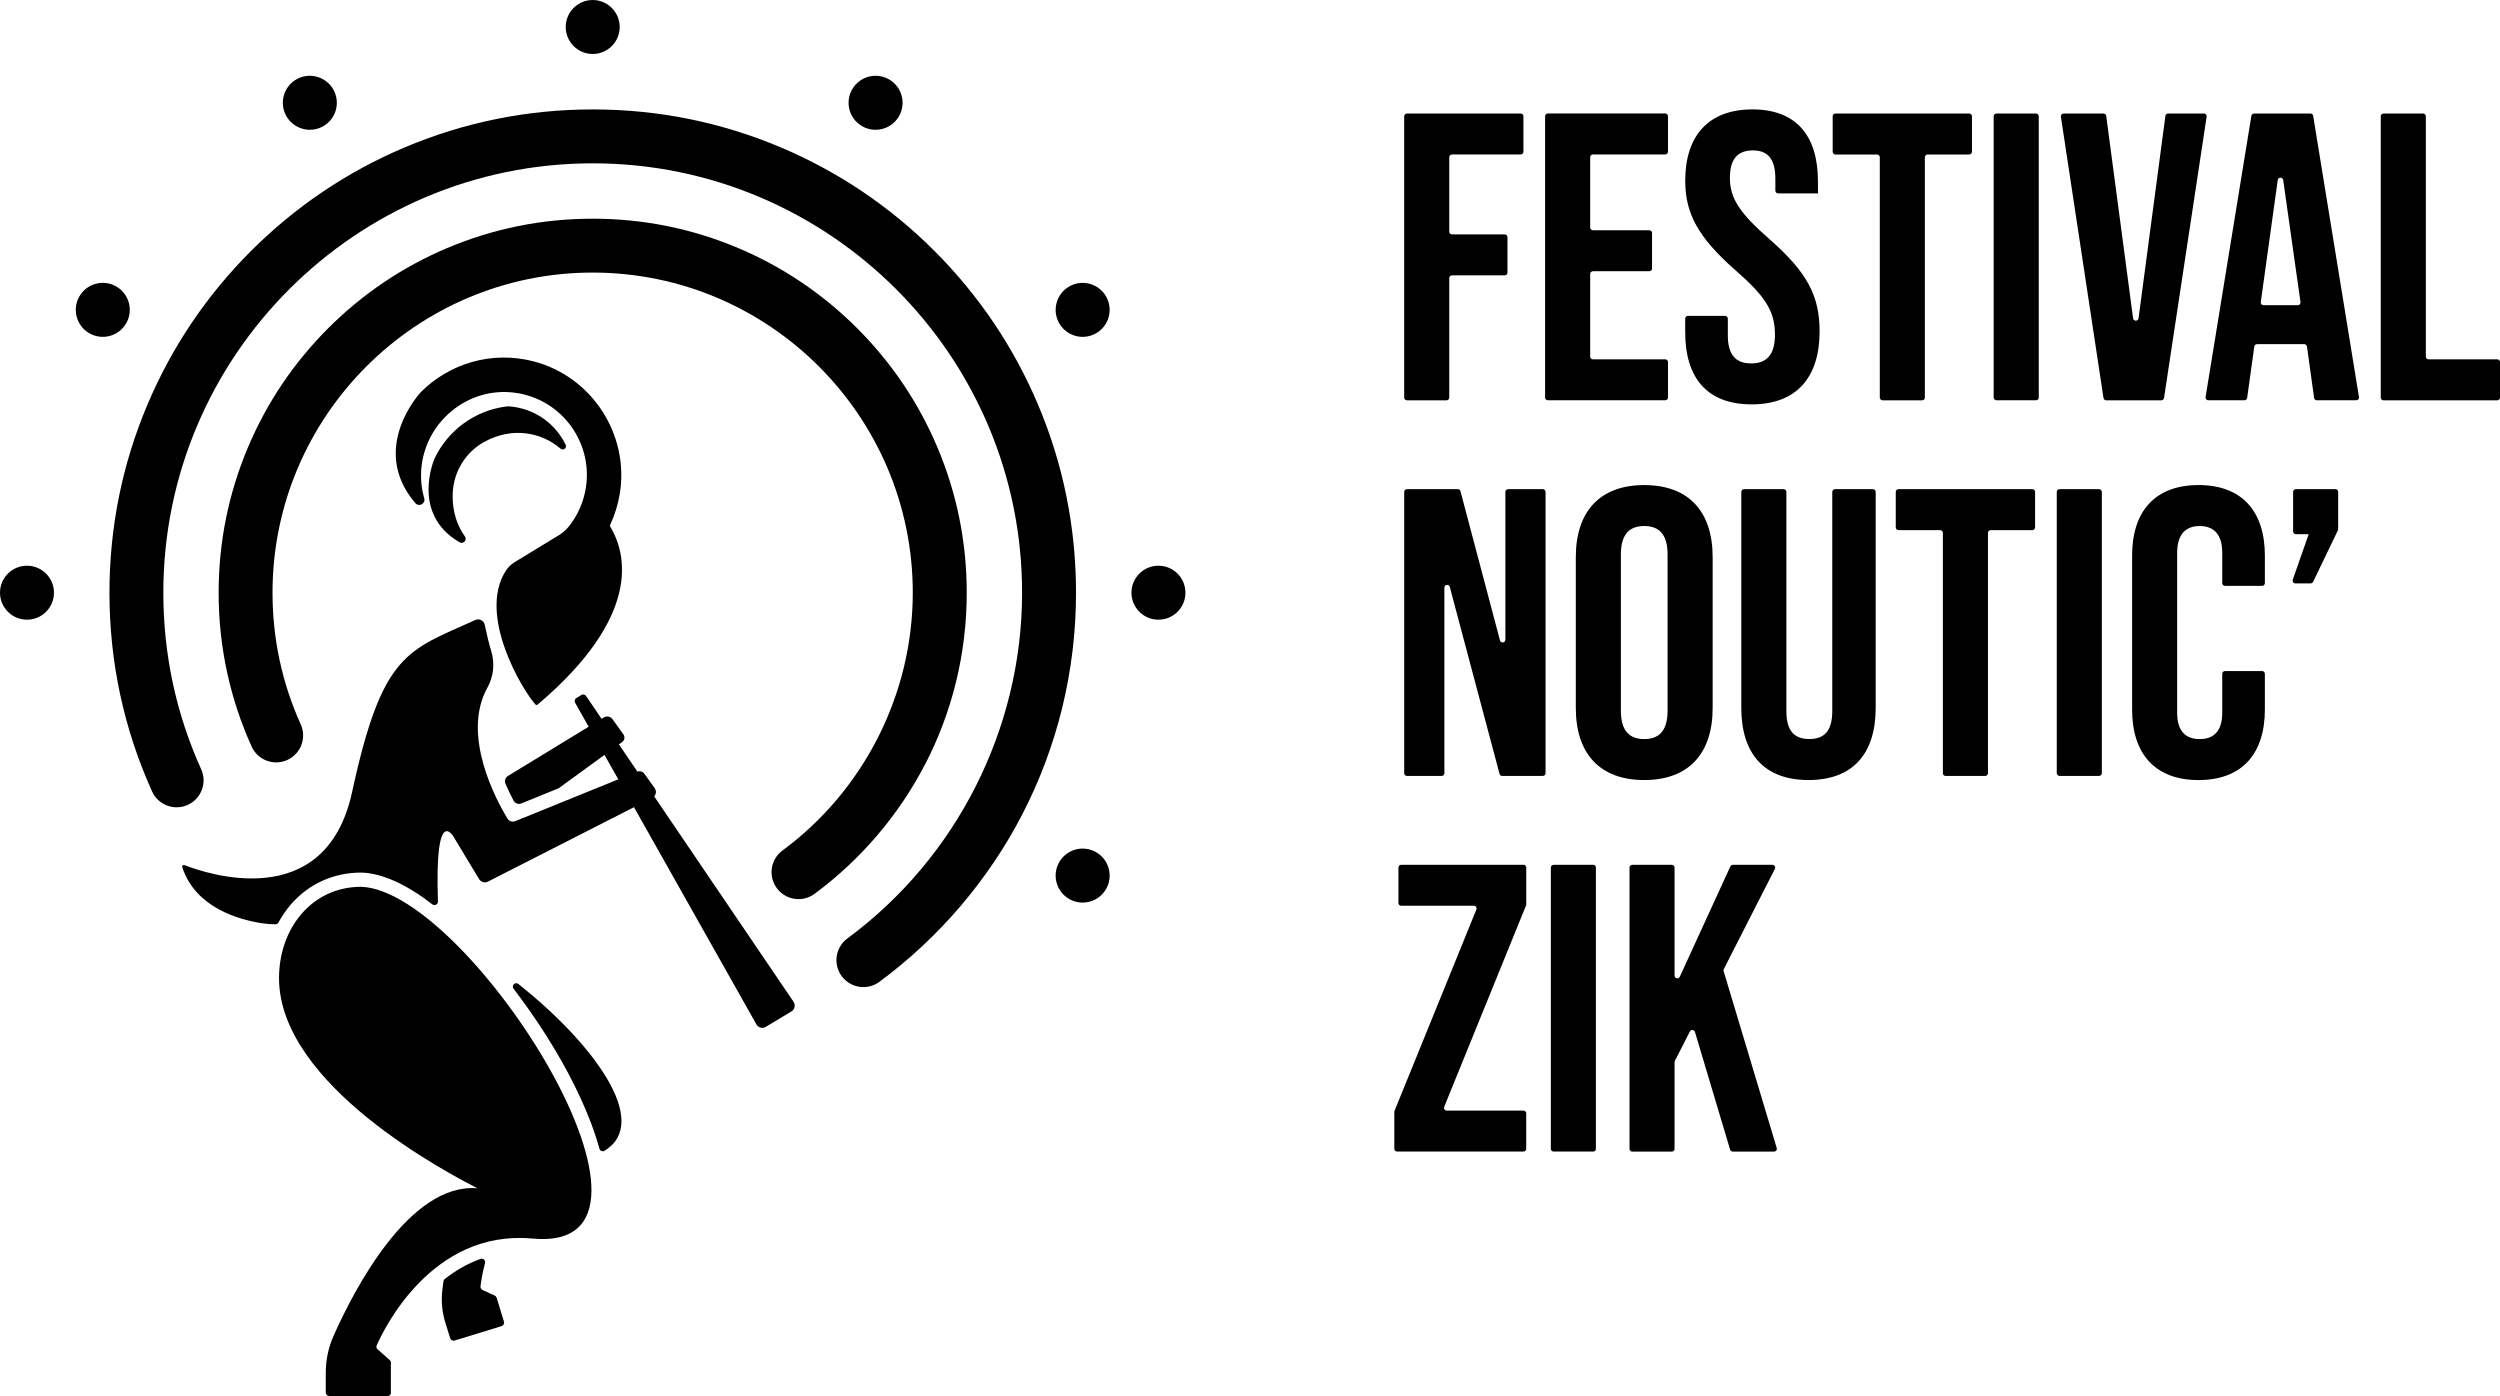<?xml version="1.0" encoding="UTF-8"?>
<svg id="Calque_2" data-name="Calque 2" xmlns="http://www.w3.org/2000/svg" viewBox="0 0 988.35 551.9">
  <g id="Logo_Boule_Noutic" data-name="Logo Boule Noutic">
    <g>
      <path d="m556.22,158.26h15.64c.6,0,1.09-.49,1.09-1.09v-47.22c0-.6.49-1.09,1.09-1.09h20.82c.6,0,1.09-.49,1.09-1.09v-14.02c0-.6-.49-1.09-1.09-1.09h-20.82c-.6,0-1.09-.49-1.09-1.09v-29.4c0-.6.49-1.09,1.09-1.09h27.14c.6,0,1.09-.49,1.09-1.09v-14.02c0-.6-.49-1.09-1.09-1.09h-44.96c-.6,0-1.09.49-1.09,1.09v111.2c0,.6.49,1.09,1.09,1.09Z"/>
      <path d="m659.43,157.17v-14.02c0-.6-.49-1.09-1.09-1.09h-28.59c-.6,0-1.09-.49-1.09-1.09v-32.65c0-.6.49-1.09,1.09-1.09h22.28c.6,0,1.09-.49,1.09-1.09v-14.02c0-.6-.49-1.09-1.09-1.09h-22.28c-.6,0-1.09-.49-1.09-1.09v-27.79c0-.6.49-1.09,1.09-1.09h28.59c.6,0,1.09-.49,1.09-1.09v-14.02c0-.6-.49-1.09-1.09-1.09h-46.41c-.6,0-1.09.49-1.09,1.09v111.2c0,.6.49,1.09,1.09,1.09h46.41c.6,0,1.09-.49,1.09-1.09Z"/>
      <path d="m692.47,159.87c17.49,0,26.89-10.37,26.89-28.83,0-14.09-4.86-23.32-19.76-36.44-11.66-10.2-15.71-16.04-15.71-24.29,0-7.77,3.4-10.85,9.07-10.85s8.91,3.08,8.91,11.17v4.74c0,.6.49,1.09,1.09,1.09h15.75v-4.7c0-18.14-8.58-28.51-25.91-28.51s-26.56,10.37-26.56,28.18c0,12.96,5.02,22.35,19.92,35.47,11.66,10.2,15.55,16.04,15.55,25.43,0,8.42-3.72,11.34-9.4,11.34s-9.23-2.92-9.23-11.01v-6.69c0-.6-.49-1.09-1.09-1.09h-14.67c-.6,0-1.09.49-1.09,1.09v5.39c0,18.14,8.75,28.5,26.24,28.5Z"/>
      <path d="m760.97,157.17V62.17c0-.6.49-1.09,1.09-1.09h16.45c.6,0,1.09-.49,1.09-1.09v-14.02c0-.6-.49-1.09-1.09-1.09h-52.89c-.6,0-1.09.49-1.09,1.09v14.02c0,.6.49,1.09,1.09,1.09h16.45c.6,0,1.09.49,1.09,1.09v95c0,.6.49,1.09,1.09,1.09h15.64c.6,0,1.09-.49,1.09-1.09Z"/>
      <rect x="788.18" y="44.88" width="17.82" height="113.37" rx="1.09" ry="1.09"/>
      <path d="m855.53,157.33l16.84-111.2c.1-.66-.41-1.25-1.08-1.25h-14.14c-.55,0-1.01.4-1.08.94l-10.62,80.01c-.17,1.26-1.99,1.26-2.16,0l-10.62-80.01c-.07-.54-.53-.94-1.08-.94h-15.76c-.67,0-1.18.59-1.08,1.25l16.84,111.2c.08.53.54.93,1.08.93h21.77c.54,0,1-.39,1.08-.93Z"/>
      <path d="m913.41,44.88h-22.28c-.53,0-.99.39-1.07.91l-18.11,111.2c-.11.66.4,1.26,1.07,1.26h14.29c.54,0,1-.4,1.08-.94l2.82-20.31c.08-.54.54-.94,1.08-.94h18.67c.54,0,1,.4,1.08.94l2.82,20.31c.08.54.54.94,1.08.94h15.59c.67,0,1.18-.6,1.07-1.26l-18.11-111.2c-.09-.53-.54-.91-1.07-.91Zm-5.02,75.79h-13.53c-.66,0-1.17-.58-1.08-1.24l6.7-48.25c.17-1.25,1.98-1.25,2.16,0l6.83,48.25c.09.65-.42,1.24-1.08,1.24Z"/>
      <path d="m987.26,142.06h-27.14c-.6,0-1.09-.49-1.09-1.09V45.97c0-.6-.49-1.09-1.09-1.09h-15.64c-.6,0-1.09.49-1.09,1.09v111.2c0,.6.49,1.09,1.09,1.09h44.96c.6,0,1.09-.49,1.09-1.09v-14.02c0-.6-.49-1.09-1.09-1.09Z"/>
      <path d="m609.92,193.38h-13.69c-.6,0-1.09.49-1.09,1.09v58.42c0,1.27-1.81,1.51-2.14.28l-15.62-58.98c-.13-.48-.56-.81-1.05-.81h-20.1c-.6,0-1.09.49-1.09,1.09v111.2c0,.6.49,1.09,1.09,1.09h13.7c.6,0,1.09-.49,1.09-1.09v-73.35c0-1.27,1.81-1.51,2.14-.28l19.67,73.91c.13.48.56.81,1.05.81h16.05c.6,0,1.09-.49,1.09-1.09v-111.2c0-.6-.49-1.09-1.09-1.09Z"/>
      <path d="m650.03,191.77c-17.49,0-27.05,10.37-27.05,28.5v59.6c0,18.14,9.56,28.51,27.05,28.51s27.05-10.37,27.05-28.51v-59.6c0-18.14-9.56-28.5-27.05-28.5Zm9.23,89.24c0,8.1-3.56,11.18-9.23,11.18s-9.23-3.08-9.23-11.18v-61.87c0-8.1,3.56-11.18,9.23-11.18s9.23,3.08,9.23,11.18v61.87Z"/>
      <path d="m740.45,193.38h-14.99c-.6,0-1.09.49-1.09,1.09v86.69c0,8.1-3.4,11.01-9.07,11.01s-9.07-2.91-9.07-11.01v-86.69c0-.6-.49-1.09-1.09-1.09h-15.64c-.6,0-1.09.49-1.09,1.09v85.4c0,18.14,9.07,28.51,26.56,28.51s26.56-10.37,26.56-28.51v-85.4c0-.6-.49-1.09-1.09-1.09Z"/>
      <path d="m803.45,193.38h-52.89c-.6,0-1.09.49-1.09,1.09v14.02c0,.6.49,1.09,1.09,1.09h16.45c.6,0,1.09.49,1.09,1.09v95c0,.6.49,1.09,1.09,1.09h15.64c.6,0,1.09-.49,1.09-1.09v-95c0-.6.49-1.09,1.09-1.09h16.45c.6,0,1.09-.49,1.09-1.09v-14.02c0-.6-.49-1.09-1.09-1.09Z"/>
      <rect x="813.12" y="193.38" width="17.82" height="113.37" rx="1.09" ry="1.09"/>
      <path d="m869.15,191.77c-17.17,0-26.24,10.37-26.24,27.86v60.9c0,17.49,9.07,27.86,26.24,27.86s26.24-10.37,26.24-27.86v-14.14c0-.6-.49-1.09-1.09-1.09h-14.67c-.6,0-1.09.49-1.09,1.09v15.43c0,7.45-3.56,10.37-8.91,10.37s-8.91-2.91-8.91-10.37v-63.33c0-7.45,3.56-10.53,8.91-10.53s8.91,3.08,8.91,10.53v12.03c0,.6.49,1.09,1.09,1.09h14.67c.6,0,1.09-.49,1.09-1.09v-10.9c0-17.49-9.07-27.86-26.24-27.86Z"/>
      <path d="m923.29,193.38h-15.64c-.6,0-1.09.49-1.09,1.09v15.64c0,.6.49,1.09,1.09,1.09h5.07l-6.3,17.99c-.25.71.28,1.45,1.03,1.45h6.04c.42,0,.8-.24.98-.62l9.8-20.38c.07-.15.11-.31.11-.47v-14.7c0-.6-.49-1.09-1.09-1.09Z"/>
      <path d="m602.31,341.89h-48.37c-.6,0-1.08.48-1.08,1.08v14.03c0,.6.48,1.08,1.08,1.08h28.73c.77,0,1.29.78,1,1.49l-32.36,79.61c-.05.13-.08.27-.08.41v14.58c0,.6.48,1.08,1.08,1.08h49.99c.6,0,1.08-.48,1.08-1.08v-14.03c0-.6-.48-1.08-1.08-1.08h-30.35c-.77,0-1.29-.78-1-1.49l32.36-79.62c.05-.13.08-.27.08-.41v-14.58c0-.6-.48-1.08-1.08-1.08Z"/>
      <path d="m614.19,341.89h15.65c.6,0,1.08.48,1.08,1.08v111.21c0,.6-.49,1.08-1.08,1.08h-15.65c-.6,0-1.08-.48-1.08-1.08v-111.21c0-.6.49-1.08,1.08-1.08Z"/>
      <path d="m681.41,383.93c-.08-.27-.05-.55.07-.8l20.22-39.66c.37-.72-.16-1.57-.96-1.57h-15.68c-.42,0-.81.25-.98.63l-19.99,43.61c-.49,1.06-2.07.71-2.07-.45v-42.71c0-.6-.49-1.08-1.08-1.08h-15.65c-.6,0-1.08.48-1.08,1.08v111.21c0,.6.49,1.08,1.08,1.08h15.65c.6,0,1.08-.48,1.08-1.08v-34.29c0-.17.04-.34.12-.49l5.94-11.62c.45-.87,1.72-.75,2,.18l13.9,46.52c.14.46.56.77,1.04.77h16.36c.73,0,1.24-.7,1.04-1.39l-21-69.94Z"/>
      <path d="m425.39,234.32c0-25.79-5.05-50.81-15.02-74.37-9.62-22.75-23.4-43.18-40.94-60.73-17.54-17.54-37.97-31.32-60.73-40.94-23.56-9.97-48.59-15.02-74.37-15.02s-50.81,5.05-74.37,15.02c-22.75,9.62-43.18,23.4-60.73,40.94-17.54,17.54-31.32,37.98-40.94,60.73-9.97,23.56-15.02,48.58-15.02,74.37,0,27.37,5.67,53.81,16.85,78.57,2.42,5.36,8.73,7.75,14.09,5.32,5.36-2.42,7.75-8.73,5.32-14.09-9.93-21.98-14.96-45.47-14.96-69.8,0-93.6,76.15-169.75,169.75-169.75s169.75,76.15,169.75,169.75c0,53.68-25.82,104.78-69.07,136.69-4.73,3.49-5.74,10.16-2.25,14.9,2.09,2.83,5.32,4.33,8.58,4.33,2.2,0,4.41-.68,6.32-2.08,23.58-17.4,43.13-40.32,56.54-66.29,6.85-13.26,12.12-27.32,15.68-41.79,3.66-14.89,5.52-30.28,5.52-45.75Z"/>
      <path d="m365.79,302.08c5.3-10.26,9.38-21.14,12.13-32.34,2.83-11.52,4.27-23.44,4.27-35.41,0-19.96-3.91-39.32-11.63-57.56-7.45-17.61-18.11-33.42-31.69-47-13.58-13.58-29.39-24.24-47-31.69-18.24-7.71-37.6-11.62-57.56-11.62s-39.32,3.91-57.56,11.62c-17.61,7.45-33.42,18.11-47,31.69-13.58,13.58-24.24,29.39-31.68,47-7.72,18.24-11.63,37.6-11.63,57.56,0,21.18,4.39,41.64,13.04,60.81,2.42,5.36,8.73,7.75,14.09,5.32,5.36-2.42,7.75-8.73,5.32-14.1-7.4-16.39-11.15-33.9-11.15-52.04,0-69.79,56.78-126.56,126.56-126.56s126.56,56.78,126.56,126.56c0,40.02-19.25,78.12-51.5,101.91-4.74,3.49-5.74,10.16-2.25,14.9,2.09,2.83,5.32,4.33,8.58,4.33,2.2,0,4.41-.68,6.32-2.08,18.24-13.46,33.38-31.2,43.75-51.3Z"/>
      <path d="m234.32,21.34c5.89,0,10.67-4.78,10.67-10.67s-4.78-10.67-10.67-10.67-10.67,4.78-10.67,10.67,4.78,10.67,10.67,10.67Z"/>
      <path d="m127.83,49.88c5.1-2.95,6.85-9.47,3.9-14.58-2.95-5.1-9.47-6.85-14.58-3.91-5.1,2.95-6.85,9.47-3.91,14.58,2.95,5.1,9.47,6.85,14.58,3.91Z"/>
      <path d="m49.88,127.83c2.95-5.1,1.2-11.63-3.91-14.58-5.1-2.95-11.63-1.2-14.58,3.91-2.95,5.1-1.2,11.63,3.91,14.58s11.63,1.2,14.58-3.91Z"/>
      <path d="m10.67,223.65c-5.89,0-10.67,4.78-10.67,10.67s4.78,10.67,10.67,10.67,10.67-4.78,10.67-10.67-4.78-10.67-10.67-10.67Z"/>
      <path d="m433.35,336.91c-5.1-2.95-11.63-1.2-14.58,3.91-2.95,5.1-1.2,11.63,3.91,14.58s11.63,1.2,14.58-3.91c2.95-5.1,1.2-11.63-3.91-14.58Z"/>
      <path d="m457.98,223.65c-5.89,0-10.67,4.78-10.67,10.67s4.78,10.67,10.67,10.67,10.67-4.78,10.67-10.67-4.78-10.67-10.67-10.67Z"/>
      <path d="m422.68,113.26c-5.1,2.95-6.85,9.47-3.91,14.58,2.95,5.1,9.47,6.85,14.58,3.91s6.85-9.47,3.91-14.58c-2.95-5.1-9.47-6.85-14.58-3.91Z"/>
      <path d="m340.82,49.88c5.1,2.95,11.63,1.2,14.58-3.91,2.95-5.1,1.2-11.63-3.91-14.58s-11.63-1.2-14.58,3.91c-2.95,5.1-1.2,11.63,3.91,14.58Z"/>
      <path d="m142.78,350.59c-19.58,0-32.47,16.52-32.47,36.1,0,42.5,67.57,77.45,78.39,83.09-26.99-2.21-48.93,40.59-56.79,58.24-2.06,4.62-3.12,9.61-3.12,14.67v7.85c0,.76.61,1.37,1.37,1.37h23.14c.68,0,1.23-.55,1.23-1.23v-11.98c0-.39-.17-.76-.45-1.01l-4.87-4.32c-.39-.35-.52-.91-.31-1.4,2.71-6.22,21.61-45.87,61.38-42.33,66.43,6.62-24.35-137.55-67.49-139.05Z"/>
      <path d="m258.63,314.84c.79-.89.92-2.25.18-3.28l-4.05-5.65c-.63-.88-1.76-1.22-2.77-.87l-7.3-10.75,1.28-.93c.97-.71,1.19-2.06.49-3.04l-4.3-5.98c-.79-1.1-2.3-1.41-3.46-.7l-.88.54-6.13-9.04c-.4-.6-1.2-.77-1.82-.4l-1.99,1.2c-.65.39-.88,1.24-.5,1.9l5.34,9.46-31.92,19.47c-1.04.63-1.45,1.93-.97,3.05,1.09,2.54,2.21,4.81,3.2,6.68.59,1.11,1.93,1.6,3.09,1.12l14.44-5.87c.2-.08.39-.19.56-.31l17.86-13,5.45,9.66-40.7,16.53c-1.16.47-2.48.03-3.13-1.04-4.27-7.05-18.37-32.89-7.91-51.73,2.45-4.41,2.99-9.65,1.51-14.48-.95-3.1-1.71-6.41-2.57-10.39-.36-1.68-2.18-2.59-3.73-1.88-26.75,12.17-36.71,12.59-48.7,68-10.49,48.46-57.84,32.21-66.26,28.9-.52-.21-1.05.29-.88.82,5.21,16.08,22.52,20.81,31.7,22.19,1.71.26,3.44.38,5.17.38.48,0,.92-.28,1.15-.7,1.38-2.55,3.01-4.92,4.87-7.09,7.03-8.16,16.91-12.65,27.82-12.65h.19c8.12.29,17.52,4.51,27.98,12.56.91.7,2.22.03,2.19-1.12-1.37-40.38,6.61-24.89,6.61-24.89l9.65,16.01c.73,1.21,2.27,1.65,3.52,1.01l57.73-29.42,48.42,85.9c.73,1.29,2.38,1.73,3.65.96l10.17-6.12c1.32-.79,1.7-2.53.84-3.81l-55.11-81.22Z"/>
      <path d="m196.33,513.06c-.12-.39-.4-.72-.78-.89l-4.76-2.17c-.57-.26-.91-.86-.83-1.48.2-1.61.69-4.96,1.79-9.21.27-1.06-.75-1.99-1.78-1.62-5.33,1.92-10.05,4.73-14.16,7.96-.26.21-.44.51-.48.84-.17,1.21-.32,2.34-.44,3.38-.53,4.33-.14,8.72,1.14,12.89l1.92,6.25c.23.76,1.04,1.19,1.8.95l18.53-5.69c.76-.23,1.19-1.04.95-1.8l-2.89-9.42Z"/>
      <path d="m204.94,389.01c-1.24-.99-2.88.61-1.91,1.87.73.95,1.45,1.91,2.17,2.88,9.85,13.24,18.26,27.2,24.33,40.39,3.18,6.92,5.64,13.47,7.31,19.47.05.17.09.34.14.52.24.88,1.26,1.27,2.04.79,18.52-11.33-4.37-42.33-34.07-65.91Z"/>
      <path d="m191.38,174.75c10.89-6.07,22.5-4.02,30.23,2.63,1.07.92,2.64-.29,2.02-1.57-.64-1.32-1.4-2.6-2.26-3.81-4.44-6.25-11.1-10.23-18.74-11.21-.4-.05-.8-.09-1.21-.13-.37-.02-.71,0-1.1.02-12.85,1.59-23.3,9.66-28.49,20.51,0,0-9.71,21.88,9.87,33.2,1.49.86,3.09-.93,2.09-2.33-2.68-3.75-5.19-9.44-4.79-17.4.42-8.29,5.12-15.89,12.37-19.93Z"/>
      <path d="m210.85,142.83c-16.64-4.27-33.29.98-44.46,12.17,0,0-20.82,22.1-2.19,43.9,1.42,1.66,4.13.21,3.52-1.88-.93-3.21-1.53-7.14-1.16-11.67,1.51-18.53,18.35-32.48,36.79-30.12,19.19,2.46,31.87,20.69,27.96,39.24-1.06,5.02-3.21,9.53-6.16,13.33-1.2,1.54-2.67,2.85-4.34,3.86l-17.38,10.6c-1.36.83-2.52,1.94-3.39,3.27-11.37,17.45,6.34,47.08,11.59,52.93.03.03.06.06.09.09.24.2.59.2.83,0,41.35-35.05,35.14-59.72,28.68-70.4-.11-.19-.13-.42-.03-.61,1.8-3.83,3.11-7.97,3.83-12.38,3.83-23.48-11.14-46.4-34.18-52.32Z"/>
    </g>
  </g>
</svg>
